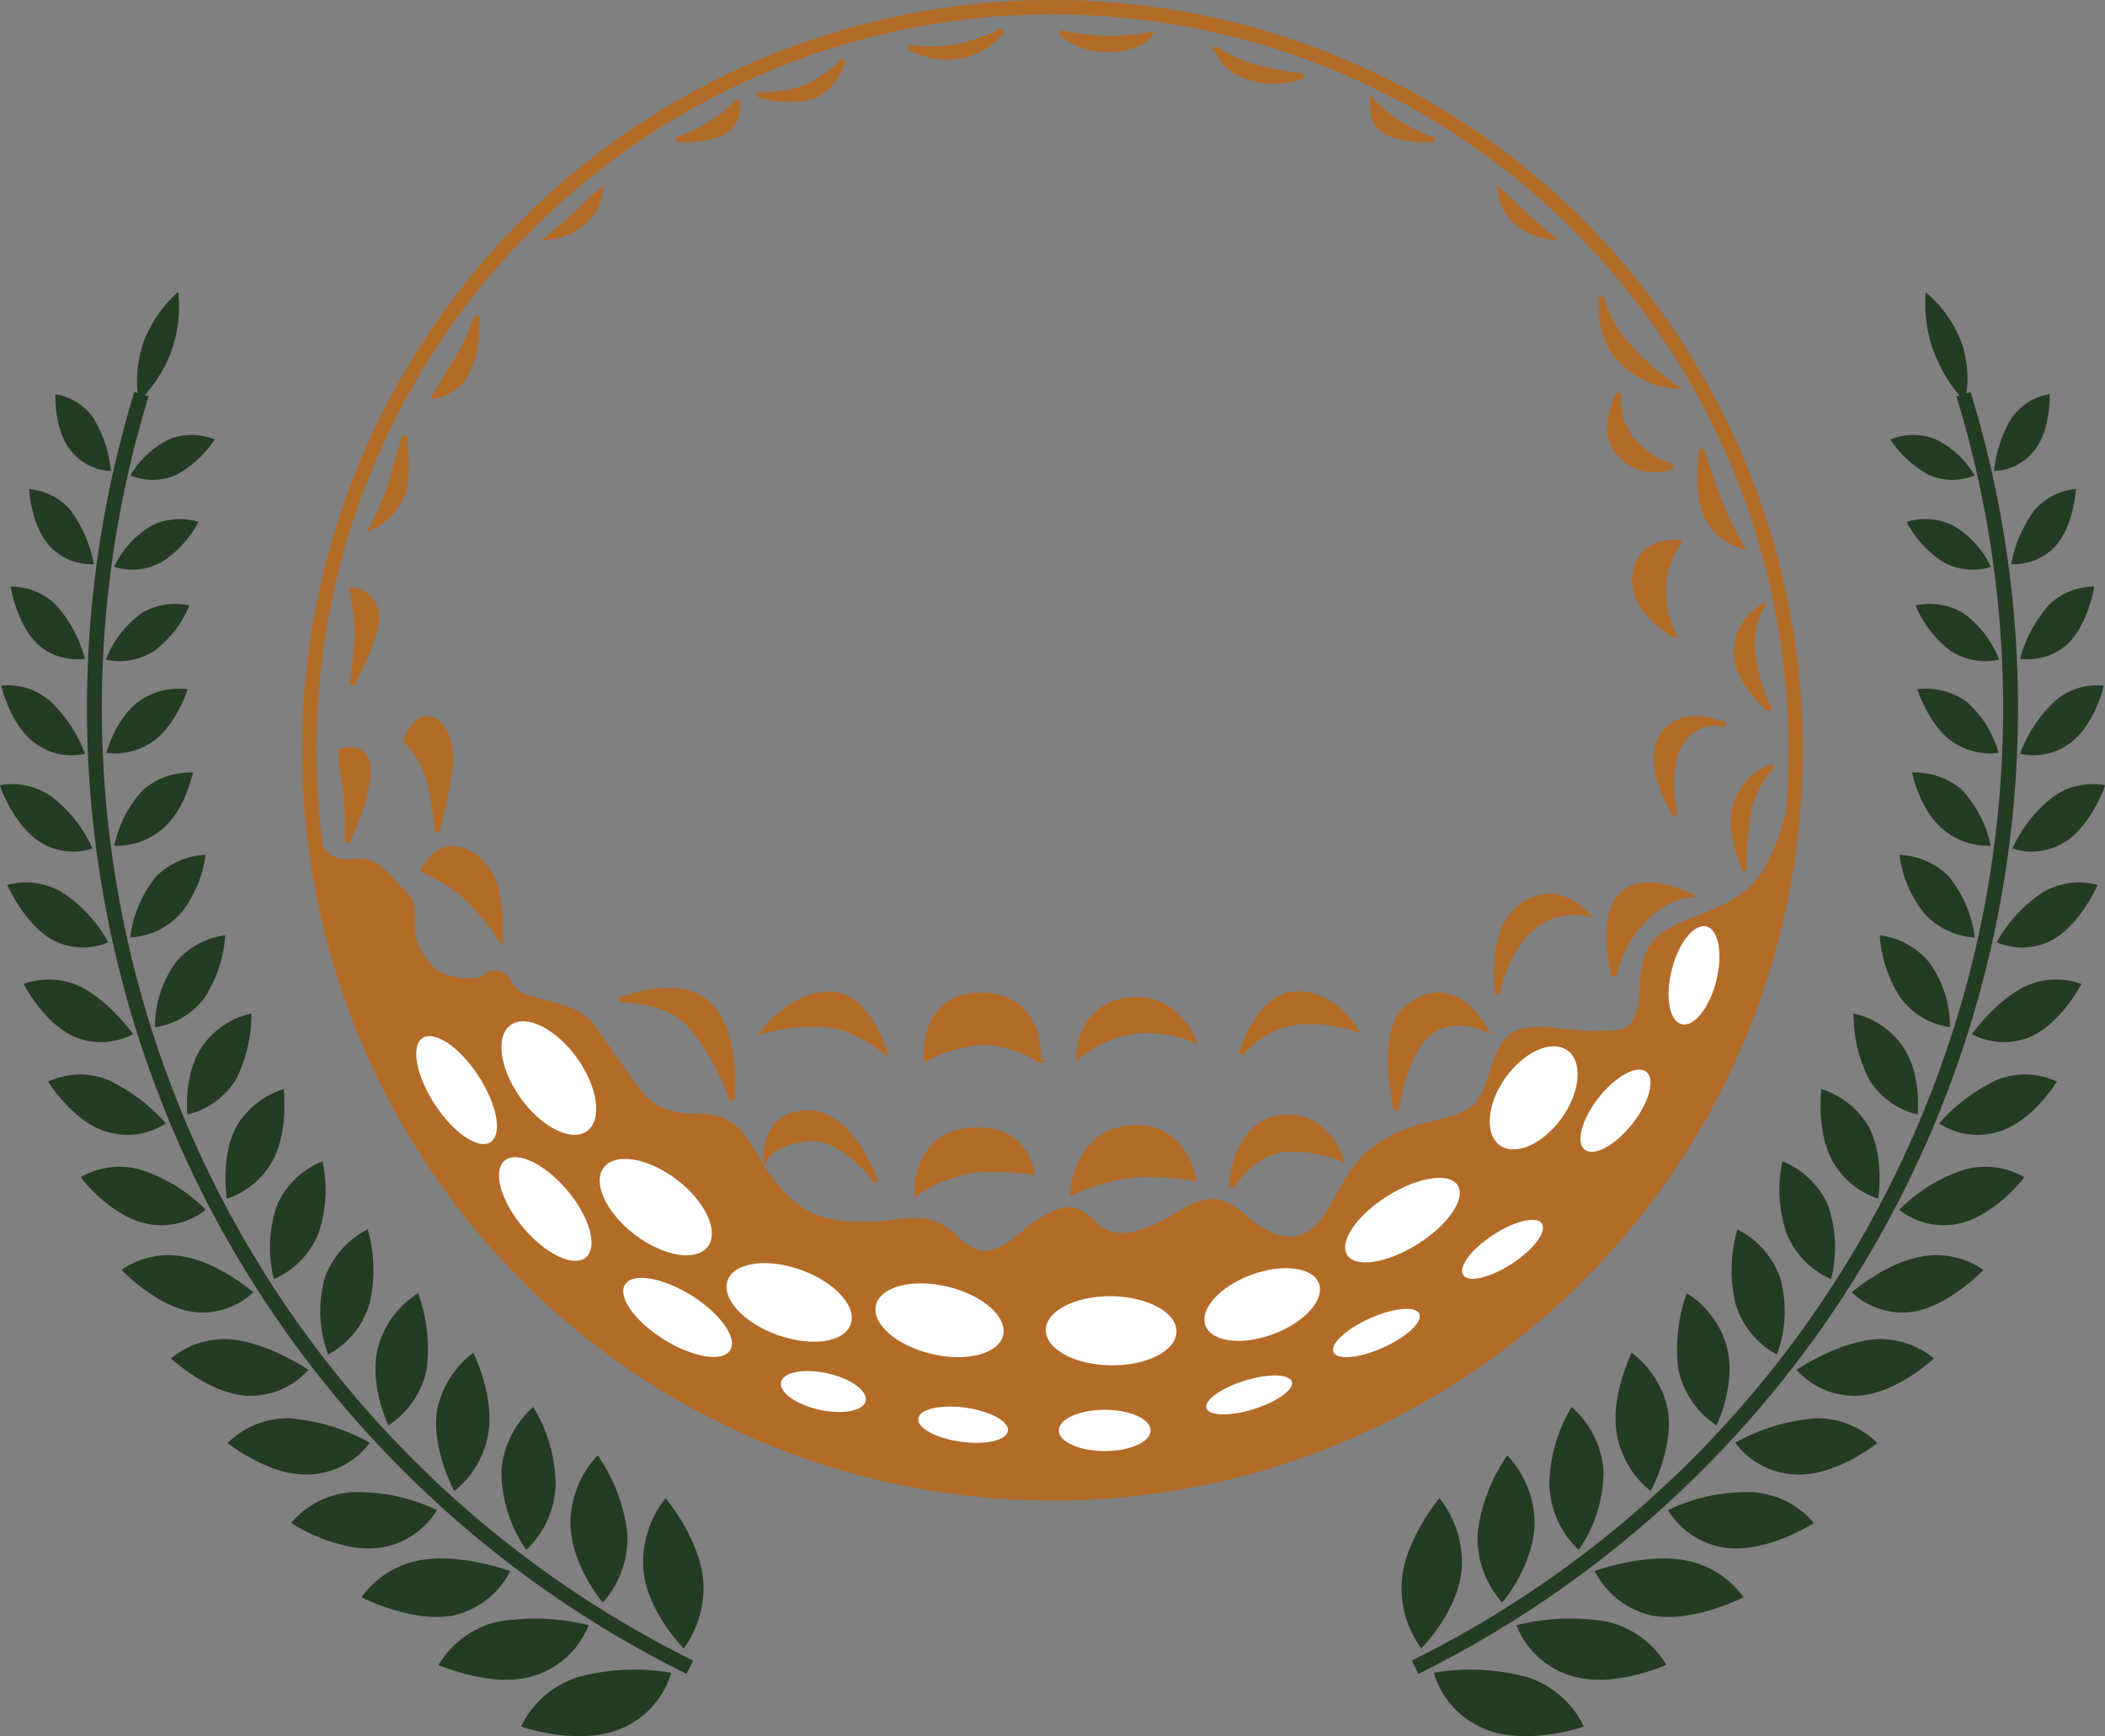 <svg xmlns="http://www.w3.org/2000/svg" width="233.51" height="192.615" viewBox="0 0 233.51 192.615">
  <rect x="0" y="0" width="233.51" height="192.615" fill="#808080" stroke="none"/>
  <g id="Group_29" data-name="Group 29" transform="translate(-595.548 -66.149)">
    <g id="Group_21" data-name="Group 21">
      <g id="Group_17" data-name="Group 17">
        <g id="Group_15" data-name="Group 15">
          <path id="Path_124" data-name="Path 124" d="M672.442,250.38a117.917,117.917,0,0,1-60.41-140.259l-1.577-.487A119.566,119.566,0,0,0,671.71,251.858Z" fill="#233c22" fill-rule="evenodd"/>
        </g>
        <path id="Path_125" data-name="Path 125" d="M659.606,252.228a24.191,24.191,0,0,1,10.4-.5,9.663,9.663,0,0,1-5.711,6.263c-4.684,1.9-11.029-.3-10.939-.3A10.563,10.563,0,0,1,659.606,252.228Z" fill="#233c22" fill-rule="evenodd"/>
        <path id="Path_126" data-name="Path 126" d="M650.724,246.069a25.006,25.006,0,0,1,10.124.381,9.51,9.51,0,0,1-6.091,5.62c-4.722,1.487-10.594-1.283-10.565-1.19A10.408,10.408,0,0,1,650.724,246.069Z" fill="#233c22" fill-rule="evenodd"/>
        <path id="Path_127" data-name="Path 127" d="M642.389,239.208c4.626-.7,9.7,1.247,9.772,1.221a9.36,9.36,0,0,1-6.4,4.958c-4.535.851-10.189-2.062-10.117-2.03A10.232,10.232,0,0,1,642.389,239.208Z" fill="#233c22" fill-rule="evenodd"/>
        <path id="Path_128" data-name="Path 128" d="M634.659,231.7a20.186,20.186,0,0,1,9.363,1.991,8.883,8.883,0,0,1-6.55,4.194c-4.537.517-9.738-2.768-9.611-2.789A9.651,9.651,0,0,1,634.659,231.7Z" fill="#233c22" fill-rule="evenodd"/>
        <path id="Path_129" data-name="Path 129" d="M627.685,223.5a21.993,21.993,0,0,1,8.885,2.706,8.738,8.738,0,0,1-6.717,3.53c-4.516.2-9.1-3.533-9.052-3.489A9.512,9.512,0,0,1,627.685,223.5Z" fill="#233c22" fill-rule="evenodd"/>
        <path id="Path_130" data-name="Path 130" d="M621.416,214.765c4.17.5,8.307,3.344,8.347,3.359a8.573,8.573,0,0,1-6.814,2.865c-4.323-.218-8.454-4.19-8.438-4.117A9.287,9.287,0,0,1,621.416,214.765Z" fill="#233c22" fill-rule="evenodd"/>
        <path id="Path_131" data-name="Path 131" d="M615.9,205.556c4.123.741,7.684,3.966,7.758,3.957a8.241,8.241,0,0,1-6.793,2.173c-4.045-.642-7.884-4.694-7.831-4.652A9.121,9.121,0,0,1,615.9,205.556Z" fill="#233c22" fill-rule="evenodd"/>
        <path id="Path_132" data-name="Path 132" d="M611.178,195.926a17.923,17.923,0,0,1,7.2,4.441,7.927,7.927,0,0,1-6.721,1.509c-3.944-.91-7.253-5.148-7.141-5.13A8.572,8.572,0,0,1,611.178,195.926Z" fill="#233c22" fill-rule="evenodd"/>
        <path id="Path_133" data-name="Path 133" d="M607.4,185.9a19.4,19.4,0,0,1,6.54,4.887,7.769,7.769,0,0,1-6.627.9c-3.816-1.175-6.44-5.6-6.427-5.54A8.362,8.362,0,0,1,607.4,185.9Z" fill="#233c22" fill-rule="evenodd"/>
        <path id="Path_134" data-name="Path 134" d="M604.471,175.616c3.293,1.637,5.8,5.243,5.85,5.258a7.571,7.571,0,0,1-6.482.308c-3.445-1.483-5.687-5.925-5.684-5.865A8.147,8.147,0,0,1,604.471,175.616Z" fill="#233c22" fill-rule="evenodd"/>
        <path id="Path_135" data-name="Path 135" d="M602.428,165.133a15.794,15.794,0,0,1,5.138,5.558,7.173,7.173,0,0,1-6.19-.272c-3.126-1.729-5.039-6.142-5.022-6.09A7.961,7.961,0,0,1,602.428,165.133Z" fill="#233c22" fill-rule="evenodd"/>
        <path id="Path_136" data-name="Path 136" d="M601.273,154.532a15.089,15.089,0,0,1,4.545,5.755,6.942,6.942,0,0,1-5.928-.785c-2.884-1.914-4.44-6.288-4.337-6.241A7.558,7.558,0,0,1,601.273,154.532Z" fill="#233c22" fill-rule="evenodd"/>
        <path id="Path_137" data-name="Path 137" d="M601.07,143.891a15.4,15.4,0,0,1,3.906,5.883,6.74,6.74,0,0,1-5.638-1.246c-2.709-2.074-3.69-6.373-3.638-6.322A7.227,7.227,0,0,1,601.07,143.891Z" fill="#233c22" fill-rule="evenodd"/>
        <path id="Path_138" data-name="Path 138" d="M601.776,133.283a14.546,14.546,0,0,1,3.192,5.95,6.5,6.5,0,0,1-5.29-1.66c-2.293-2.2-2.975-6.4-2.933-6.342A7.055,7.055,0,0,1,601.776,133.283Z" fill="#233c22" fill-rule="evenodd"/>
        <path id="Path_139" data-name="Path 139" d="M603.405,122.789a14.862,14.862,0,0,1,2.557,5.948,6.268,6.268,0,0,1-4.933-2.033c-2.08-2.3-2.239-6.334-2.263-6.292A6.778,6.778,0,0,1,603.405,122.789Z" fill="#233c22" fill-rule="evenodd"/>
        <path id="Path_140" data-name="Path 140" d="M605.9,112.519a13.794,13.794,0,0,1,1.952,5.886,5.97,5.97,0,0,1-4.518-2.349c-1.83-2.378-1.64-6.223-1.644-6.178A6.423,6.423,0,0,1,605.9,112.519Z" fill="#233c22" fill-rule="evenodd"/>
        <path id="Path_141" data-name="Path 141" d="M666.908,240.192c.387,4.769,4.466,8.8,4.486,8.832a11.245,11.245,0,0,0,2.086-8.218c-.729-4.531-4.144-8.463-4.089-8.454A11.448,11.448,0,0,0,666.908,240.192Z" fill="#233c22" fill-rule="evenodd"/>
        <path id="Path_142" data-name="Path 142" d="M658.825,234.986c-.023,4.673,3.553,8.966,3.61,8.941a10.8,10.8,0,0,0,2.7-7.76,19.171,19.171,0,0,0-3.282-8.552A11.024,11.024,0,0,0,658.825,234.986Z" fill="#233c22" fill-rule="evenodd"/>
        <path id="Path_143" data-name="Path 143" d="M651.176,229.125a15.338,15.338,0,0,0,2.755,8.973,10.38,10.38,0,0,0,3.253-7.262,16.852,16.852,0,0,0-2.481-8.585A10.614,10.614,0,0,0,651.176,229.125Z" fill="#233c22" fill-rule="evenodd"/>
        <path id="Path_144" data-name="Path 144" d="M644.026,222.64c-.628,4.213,1.879,8.925,1.925,8.92a10.324,10.324,0,0,0,3.826-6.824c.48-4.28-1.8-8.507-1.7-8.53A10.616,10.616,0,0,0,644.026,222.64Z" fill="#233c22" fill-rule="evenodd"/>
        <path id="Path_145" data-name="Path 145" d="M637.519,215.493c-1.136,4.181,1.121,8.753,1.118,8.8a9.918,9.918,0,0,0,4.249-6.256,18.345,18.345,0,0,0-.948-8.412A10.213,10.213,0,0,0,637.519,215.493Z" fill="#233c22" fill-rule="evenodd"/>
        <path id="Path_146" data-name="Path 146" d="M631.61,207.829a13.753,13.753,0,0,0,.335,8.6,9.5,9.5,0,0,0,4.607-5.665,16.508,16.508,0,0,0-.215-8.232A9.762,9.762,0,0,0,631.61,207.829Z" fill="#233c22" fill-rule="evenodd"/>
        <path id="Path_147" data-name="Path 147" d="M626.34,199.7a14.3,14.3,0,0,0-.409,8.353,9.288,9.288,0,0,0,4.953-5.1,14.99,14.99,0,0,0,.44-7.966A9.388,9.388,0,0,0,626.34,199.7Z" fill="#233c22" fill-rule="evenodd"/>
        <path id="Path_148" data-name="Path 148" d="M621.77,191.132c-1.79,3.341-1.08,7.987-1.045,8a9.028,9.028,0,0,0,5.226-4.511c1.656-3.41,1.01-7.672,1.1-7.66A9.359,9.359,0,0,0,621.77,191.132Z" fill="#233c22" fill-rule="evenodd"/>
        <path id="Path_149" data-name="Path 149" d="M618.036,182.162c-2.2,3.14-1.7,7.6-1.7,7.629a8.642,8.642,0,0,0,5.391-3.887,16.2,16.2,0,0,0,1.716-7.314A8.946,8.946,0,0,0,618.036,182.162Z" fill="#233c22" fill-rule="evenodd"/>
        <path id="Path_150" data-name="Path 150" d="M615.059,172.9a12.135,12.135,0,0,0-2.314,7.208,8.224,8.224,0,0,0,5.492-3.271,14.266,14.266,0,0,0,2.294-6.92A8.526,8.526,0,0,0,615.059,172.9Z" fill="#233c22" fill-rule="evenodd"/>
        <path id="Path_151" data-name="Path 151" d="M612.861,163.4a13.246,13.246,0,0,0-2.868,6.754,8.15,8.15,0,0,0,5.622-2.694,13.047,13.047,0,0,0,2.735-6.469A8.176,8.176,0,0,0,612.861,163.4Z" fill="#233c22" fill-rule="evenodd"/>
        <path id="Path_152" data-name="Path 152" d="M611.471,153.734a12.792,12.792,0,0,0-3.241,6.241,7.8,7.8,0,0,0,5.615-2.109c2.433-2.3,3.05-6.031,3.135-6A7.992,7.992,0,0,0,611.471,153.734Z" fill="#233c22" fill-rule="evenodd"/>
        <path id="Path_153" data-name="Path 153" d="M610.947,143.963c-2.591,1.926-3.6,5.69-3.6,5.713a7.4,7.4,0,0,0,5.538-1.547c2.418-2.011,3.466-5.549,3.5-5.51A7.7,7.7,0,0,0,610.947,143.963Z" fill="#233c22" fill-rule="evenodd"/>
        <path id="Path_154" data-name="Path 154" d="M611.268,134.167a11.5,11.5,0,0,0-3.982,5.173,7.15,7.15,0,0,0,5.435-1.019,12.132,12.132,0,0,0,3.839-5A7.307,7.307,0,0,0,611.268,134.167Z" fill="#233c22" fill-rule="evenodd"/>
        <path id="Path_155" data-name="Path 155" d="M612.439,124.427a10.434,10.434,0,0,0-4.229,4.614,6.764,6.764,0,0,0,5.259-.521,11.9,11.9,0,0,0,4.1-4.467A7.03,7.03,0,0,0,612.439,124.427Z" fill="#233c22" fill-rule="evenodd"/>
        <path id="Path_156" data-name="Path 156" d="M614.421,114.84a10.206,10.206,0,0,0-4.412,4.054,6.519,6.519,0,0,0,5.075-.051,12,12,0,0,0,4.281-3.934A6.773,6.773,0,0,0,614.421,114.84Z" fill="#233c22" fill-rule="evenodd"/>
        <g id="Group_16" data-name="Group 16">
          <path id="Path_157" data-name="Path 157" d="M611.478,104.09a14.265,14.265,0,0,1,3.832-5.558,14.728,14.728,0,0,1-.781,6.659,15.351,15.351,0,0,1-3.59,5.494A13.368,13.368,0,0,1,611.478,104.09Z" fill="#233c22" fill-rule="evenodd"/>
        </g>
      </g>
      <g id="Group_20" data-name="Group 20">
        <g id="Group_18" data-name="Group 18">
          <path id="Path_158" data-name="Path 158" d="M752.893,251.856a119.564,119.564,0,0,0,61.254-142.221l-1.576.487A117.914,117.914,0,0,1,752.16,250.377Z" fill="#233c22" fill-rule="evenodd"/>
        </g>
        <path id="Path_159" data-name="Path 159" d="M757.7,240.193c-.386,4.768-4.466,8.8-4.485,8.831a11.24,11.24,0,0,1-2.086-8.218c.728-4.531,4.144-8.463,4.089-8.454A11.446,11.446,0,0,1,757.7,240.193Z" fill="#233c22" fill-rule="evenodd"/>
        <path id="Path_160" data-name="Path 160" d="M765.78,234.986c.024,4.673-3.553,8.966-3.61,8.942a10.8,10.8,0,0,1-2.7-7.761,19.161,19.161,0,0,1,3.281-8.552A11.028,11.028,0,0,1,765.78,234.986Z" fill="#233c22" fill-rule="evenodd"/>
        <path id="Path_161" data-name="Path 161" d="M773.43,229.125a15.358,15.358,0,0,1-2.755,8.973,10.363,10.363,0,0,1-3.253-7.261,16.851,16.851,0,0,1,2.48-8.586A10.618,10.618,0,0,1,773.43,229.125Z" fill="#233c22" fill-rule="evenodd"/>
        <path id="Path_162" data-name="Path 162" d="M780.579,222.64c.628,4.213-1.88,8.925-1.926,8.921a10.336,10.336,0,0,1-3.825-6.824c-.48-4.281,1.8-8.507,1.7-8.53A10.626,10.626,0,0,1,780.579,222.64Z" fill="#233c22" fill-rule="evenodd"/>
        <path id="Path_163" data-name="Path 163" d="M787.087,215.494c1.135,4.181-1.121,8.753-1.118,8.795a9.9,9.9,0,0,1-4.249-6.255,18.342,18.342,0,0,1,.947-8.413A10.226,10.226,0,0,1,787.087,215.494Z" fill="#233c22" fill-rule="evenodd"/>
        <path id="Path_164" data-name="Path 164" d="M792.995,207.83a13.734,13.734,0,0,1-.336,8.6,9.5,9.5,0,0,1-4.6-5.665,16.482,16.482,0,0,1,.215-8.232A9.762,9.762,0,0,1,792.995,207.83Z" fill="#233c22" fill-rule="evenodd"/>
        <path id="Path_165" data-name="Path 165" d="M798.266,199.7a14.3,14.3,0,0,1,.408,8.352,9.285,9.285,0,0,1-4.952-5.1,15,15,0,0,1-.441-7.966A9.4,9.4,0,0,1,798.266,199.7Z" fill="#233c22" fill-rule="evenodd"/>
        <path id="Path_166" data-name="Path 166" d="M802.835,191.132c1.79,3.342,1.08,7.987,1.045,8a9.037,9.037,0,0,1-5.226-4.511c-1.656-3.41-1.01-7.672-1.1-7.661A9.369,9.369,0,0,1,802.835,191.132Z" fill="#233c22" fill-rule="evenodd"/>
        <path id="Path_167" data-name="Path 167" d="M806.569,182.162c2.2,3.141,1.7,7.6,1.7,7.63a8.643,8.643,0,0,1-5.39-3.887,16.2,16.2,0,0,1-1.717-7.314A8.936,8.936,0,0,1,806.569,182.162Z" fill="#233c22" fill-rule="evenodd"/>
        <path id="Path_168" data-name="Path 168" d="M809.547,172.9a12.125,12.125,0,0,1,2.313,7.208,8.221,8.221,0,0,1-5.492-3.271,14.272,14.272,0,0,1-2.294-6.92A8.535,8.535,0,0,1,809.547,172.9Z" fill="#233c22" fill-rule="evenodd"/>
        <path id="Path_169" data-name="Path 169" d="M811.744,163.4a13.233,13.233,0,0,1,2.868,6.754,8.155,8.155,0,0,1-5.622-2.694,13.041,13.041,0,0,1-2.734-6.47A8.174,8.174,0,0,1,811.744,163.4Z" fill="#233c22" fill-rule="evenodd"/>
        <path id="Path_170" data-name="Path 170" d="M813.135,153.735a12.794,12.794,0,0,1,3.24,6.24,7.784,7.784,0,0,1-5.614-2.109c-2.434-2.3-3.051-6.03-3.136-6A7.989,7.989,0,0,1,813.135,153.735Z" fill="#233c22" fill-rule="evenodd"/>
        <path id="Path_171" data-name="Path 171" d="M813.658,143.964a11.666,11.666,0,0,1,3.595,5.713,7.4,7.4,0,0,1-5.537-1.548c-2.418-2.01-3.467-5.548-3.505-5.51A7.706,7.706,0,0,1,813.658,143.964Z" fill="#233c22" fill-rule="evenodd"/>
        <path id="Path_172" data-name="Path 172" d="M813.338,134.168a11.5,11.5,0,0,1,3.981,5.172,7.137,7.137,0,0,1-5.434-1.019,12.135,12.135,0,0,1-3.84-5A7.3,7.3,0,0,1,813.338,134.168Z" fill="#233c22" fill-rule="evenodd"/>
        <path id="Path_173" data-name="Path 173" d="M812.166,124.427a10.439,10.439,0,0,1,4.229,4.614,6.761,6.761,0,0,1-5.258-.521,11.9,11.9,0,0,1-4.1-4.467A7.03,7.03,0,0,1,812.166,124.427Z" fill="#233c22" fill-rule="evenodd"/>
        <path id="Path_174" data-name="Path 174" d="M810.185,114.84a10.226,10.226,0,0,1,4.412,4.054,6.522,6.522,0,0,1-5.076-.051,12.024,12.024,0,0,1-4.281-3.934A6.777,6.777,0,0,1,810.185,114.84Z" fill="#233c22" fill-rule="evenodd"/>
        <path id="Path_175" data-name="Path 175" d="M765,252.228a24.186,24.186,0,0,0-10.4-.5,9.66,9.66,0,0,0,5.711,6.263c4.683,1.9,11.029-.3,10.937-.3A10.556,10.556,0,0,0,765,252.228Z" fill="#233c22" fill-rule="evenodd"/>
        <path id="Path_176" data-name="Path 176" d="M773.881,246.07a24.962,24.962,0,0,0-10.124.381,9.507,9.507,0,0,0,6.091,5.619c4.721,1.487,10.593-1.283,10.564-1.19A10.4,10.4,0,0,0,773.881,246.07Z" fill="#233c22" fill-rule="evenodd"/>
        <path id="Path_177" data-name="Path 177" d="M782.216,239.208c-4.626-.7-9.7,1.248-9.773,1.221a9.36,9.36,0,0,0,6.4,4.959c4.535.85,10.188-2.063,10.116-2.031A10.229,10.229,0,0,0,782.216,239.208Z" fill="#233c22" fill-rule="evenodd"/>
        <path id="Path_178" data-name="Path 178" d="M789.946,231.7a20.173,20.173,0,0,0-9.364,1.992,8.889,8.889,0,0,0,6.551,4.193c4.537.518,9.738-2.768,9.611-2.789A9.659,9.659,0,0,0,789.946,231.7Z" fill="#233c22" fill-rule="evenodd"/>
        <path id="Path_179" data-name="Path 179" d="M796.92,223.5a22,22,0,0,0-8.885,2.707,8.735,8.735,0,0,0,6.716,3.529c4.518.2,9.1-3.533,9.053-3.489A9.522,9.522,0,0,0,796.92,223.5Z" fill="#233c22" fill-rule="evenodd"/>
        <path id="Path_180" data-name="Path 180" d="M803.189,214.766c-4.17.5-8.306,3.344-8.347,3.359a8.576,8.576,0,0,0,6.814,2.865c4.323-.219,8.453-4.19,8.438-4.117A9.289,9.289,0,0,0,803.189,214.766Z" fill="#233c22" fill-rule="evenodd"/>
        <path id="Path_181" data-name="Path 181" d="M808.709,205.557c-4.123.741-7.684,3.966-7.758,3.956a8.237,8.237,0,0,0,6.793,2.174c4.045-.642,7.885-4.694,7.831-4.653A9.123,9.123,0,0,0,808.709,205.557Z" fill="#233c22" fill-rule="evenodd"/>
        <path id="Path_182" data-name="Path 182" d="M813.428,195.926a17.919,17.919,0,0,0-7.2,4.442,7.936,7.936,0,0,0,6.721,1.509c3.944-.911,7.253-5.148,7.142-5.13A8.568,8.568,0,0,0,813.428,195.926Z" fill="#233c22" fill-rule="evenodd"/>
        <path id="Path_183" data-name="Path 183" d="M817.209,185.9a19.393,19.393,0,0,0-6.539,4.887,7.769,7.769,0,0,0,6.628.9c3.815-1.175,6.439-5.6,6.427-5.539A8.362,8.362,0,0,0,817.209,185.9Z" fill="#233c22" fill-rule="evenodd"/>
        <path id="Path_184" data-name="Path 184" d="M820.135,175.616c-3.293,1.638-5.8,5.243-5.851,5.259a7.574,7.574,0,0,0,6.483.308c3.445-1.484,5.686-5.926,5.683-5.865A8.141,8.141,0,0,0,820.135,175.616Z" fill="#233c22" fill-rule="evenodd"/>
        <path id="Path_185" data-name="Path 185" d="M822.178,165.134a15.782,15.782,0,0,0-5.139,5.558,7.171,7.171,0,0,0,6.19-.273c3.126-1.729,5.04-6.142,5.022-6.09A7.967,7.967,0,0,0,822.178,165.134Z" fill="#233c22" fill-rule="evenodd"/>
        <path id="Path_186" data-name="Path 186" d="M823.332,154.532a15.094,15.094,0,0,0-4.545,5.756,6.944,6.944,0,0,0,5.929-.785c2.884-1.915,4.439-6.289,4.337-6.242A7.56,7.56,0,0,0,823.332,154.532Z" fill="#233c22" fill-rule="evenodd"/>
        <path id="Path_187" data-name="Path 187" d="M823.535,143.892a15.387,15.387,0,0,0-3.9,5.882,6.737,6.737,0,0,0,5.638-1.246c2.709-2.073,3.689-6.372,3.638-6.322A7.232,7.232,0,0,0,823.535,143.892Z" fill="#233c22" fill-rule="evenodd"/>
        <path id="Path_188" data-name="Path 188" d="M822.829,133.283a14.536,14.536,0,0,0-3.191,5.95,6.5,6.5,0,0,0,5.29-1.66c2.293-2.2,2.974-6.4,2.932-6.341A7.052,7.052,0,0,0,822.829,133.283Z" fill="#233c22" fill-rule="evenodd"/>
        <path id="Path_189" data-name="Path 189" d="M821.2,122.789a14.86,14.86,0,0,0-2.556,5.949,6.265,6.265,0,0,0,4.932-2.034c2.08-2.3,2.24-6.333,2.264-6.291A6.774,6.774,0,0,0,821.2,122.789Z" fill="#233c22" fill-rule="evenodd"/>
        <path id="Path_190" data-name="Path 190" d="M818.708,112.52a13.776,13.776,0,0,0-1.952,5.886,5.978,5.978,0,0,0,4.518-2.35c1.829-2.378,1.639-6.223,1.644-6.177A6.422,6.422,0,0,0,818.708,112.52Z" fill="#233c22" fill-rule="evenodd"/>
        <g id="Group_19" data-name="Group 19">
          <path id="Path_191" data-name="Path 191" d="M810.075,105.192a15.654,15.654,0,0,1-.911-6.6,13.439,13.439,0,0,1,3.962,5.5,12.347,12.347,0,0,1,.4,6.636A16.973,16.973,0,0,1,810.075,105.192Z" fill="#233c22" fill-rule="evenodd"/>
        </g>
      </g>
    </g>
    <g id="Group_27" data-name="Group 27">
      <g id="Group_22" data-name="Group 22">
        <path id="Path_192" data-name="Path 192" d="M697.223,198.513s-.2-6.434,5.9-6.988c6.273-.571,6.937,4.717,6.937,4.717a25.962,25.962,0,0,0-6.246-.275A15.552,15.552,0,0,0,697.223,198.513Z" fill="#b26c28" stroke="#b26c28" stroke-width="0.532"/>
        <path id="Path_193" data-name="Path 193" d="M680.509,194.578s-.277-4.857,4.579-5,7.631,7.629,7.631,7.629-3.467-4.855-7.212-4.714S680.509,194.578,680.509,194.578Z" fill="#b26c28" stroke="#b26c28" stroke-width="0.532"/>
        <path id="Path_194" data-name="Path 194" d="M680.232,180.566s3.192-4.164,7.355-4.164,6.1,6.384,6.1,6.384-3.339-2.713-6.381-2.912A20.251,20.251,0,0,0,680.232,180.566Z" fill="#b26c28" stroke="#b26c28" stroke-width="0.532"/>
        <path id="Path_195" data-name="Path 195" d="M698.268,183.618s-.551-7.216,6.244-7.075,6.244,7.213,6.244,7.213a11.348,11.348,0,0,0-6.244-1.942A15.528,15.528,0,0,0,698.268,183.618Z" fill="#b26c28" stroke="#b26c28" stroke-width="0.532"/>
        <path id="Path_196" data-name="Path 196" d="M714.5,198.46a22.744,22.744,0,0,1,6.936-1.939,24.172,24.172,0,0,1,6.522.416s-1.11-6.8-7.909-5.552C714.937,192.328,714.5,198.46,714.5,198.46Z" fill="#b26c28" stroke="#b26c28" stroke-width="0.532"/>
        <path id="Path_197" data-name="Path 197" d="M715.193,183.343a12.552,12.552,0,0,1,6.243-2.777,13.143,13.143,0,0,1,6.522.972s-1.942-5.133-7.353-4.438S715.193,183.343,715.193,183.343Z" fill="#b26c28" stroke="#b26c28" stroke-width="0.532"/>
        <path id="Path_198" data-name="Path 198" d="M744.329,194.716s-1.664-5.271-6.8-4.576-5.411,7.766-5.411,7.766,2.218-3.744,5.687-4.163A13.622,13.622,0,0,1,744.329,194.716Z" fill="#b26c28" stroke="#b26c28" stroke-width="0.532"/>
        <path id="Path_199" data-name="Path 199" d="M745.855,180.287s-2.5-4.16-6.662-3.885-5.962,6.663-5.962,6.663a9.83,9.83,0,0,1,5.962-3.469A16.219,16.219,0,0,1,745.855,180.287Z" fill="#b26c28" stroke="#b26c28" stroke-width="0.532"/>
      </g>
      <g id="Group_23" data-name="Group 23">
        <path id="Path_200" data-name="Path 200" d="M664.278,177.1s4.376-1.74,7.632-.832c5.963,1.664,4.854,11.929,4.854,11.929s-1.8-5.267-4.854-8.463C669.264,176.965,664.278,177.1,664.278,177.1Z" fill="#b26c28" stroke="#b26c28" stroke-width="0.532"/>
        <path id="Path_201" data-name="Path 201" d="M750.435,189.3s-2.227-8.781,1.388-11.514c5.133-3.885,8.461,2.5,8.461,2.5s-3.328-1.664-6.1.416S750.435,189.3,750.435,189.3Z" fill="#b26c28" stroke="#b26c28" stroke-width="0.532"/>
        <path id="Path_202" data-name="Path 202" d="M771.522,167.523s-3.19-3.61-7.075-.97-2.774,9.849-2.774,9.849.832-4.719,3.747-7.215A7.176,7.176,0,0,1,771.522,167.523Z" fill="#b26c28" stroke="#b26c28" stroke-width="0.532"/>
        <path id="Path_203" data-name="Path 203" d="M782.9,165.442s-5.273-2.636-7.631.141-.692,8.88-.692,8.88a13.455,13.455,0,0,1,3.325-6.246C780.54,165.583,782.9,165.442,782.9,165.442Z" fill="#b26c28" stroke="#b26c28" stroke-width="0.532"/>
      </g>
      <g id="Group_25" data-name="Group 25">
        <path id="Path_204" data-name="Path 204" d="M786.924,146.575s-4.72-2.22-6.941,1.111,1.389,8.877,1.389,8.877-1.245-5.133.694-8.045A4.319,4.319,0,0,1,786.924,146.575Z" fill="#b26c28" stroke="#b26c28" stroke-width="0.532"/>
        <path id="Path_205" data-name="Path 205" d="M781.788,126.319s-4.16-.553-4.854,3.472,4.3,6.794,4.3,6.794a11.009,11.009,0,0,1-1.107-5.827A9.554,9.554,0,0,1,781.788,126.319Z" fill="#b26c28" stroke="#b26c28" stroke-width="0.532"/>
        <path id="Path_206" data-name="Path 206" d="M781.1,117.856a5.031,5.031,0,0,1-5.69-1.111c-2.774-2.637-.278-6.934-.278-6.934a7.288,7.288,0,0,0,1.942,5.683C779.43,117.718,781.1,117.856,781.1,117.856Z" fill="#b26c28" stroke="#b26c28" stroke-width="0.532"/>
        <g id="Group_24" data-name="Group 24">
          <path id="Path_207" data-name="Path 207" d="M792.194,151.151a6.529,6.529,0,0,0-4.3,5.133c-.493,2.189,1.11,6.243,1.11,6.243a38.522,38.522,0,0,1,.554-6.38A10.264,10.264,0,0,1,792.194,151.151Z" fill="#b26c28" stroke="#b26c28" stroke-width="0.532"/>
          <path id="Path_208" data-name="Path 208" d="M791.913,144.911s-4.022-3.193-3.744-6.662a5.758,5.758,0,0,1,2.774-4.714,8.51,8.51,0,0,0-.966,4.576A17.251,17.251,0,0,0,791.913,144.911Z" fill="#b26c28" stroke="#b26c28" stroke-width="0.532"/>
          <path id="Path_209" data-name="Path 209" d="M788.723,126.732a6.5,6.5,0,0,1-3.879-3.325c-1.254-2.636-.557-7.356-.557-7.356s1.107,3.19,1.942,5.549A34.232,34.232,0,0,0,788.723,126.732Z" fill="#b26c28" stroke="#b26c28" stroke-width="0.532"/>
          <path id="Path_210" data-name="Path 210" d="M781.234,108.976a9.3,9.3,0,0,1-5.689-2.634c-2.912-2.637-2.359-7.216-2.359-7.216A13.621,13.621,0,0,0,776.1,104.4,26.759,26.759,0,0,0,781.234,108.976Z" fill="#b26c28" stroke="#b26c28" stroke-width="0.532"/>
          <path id="Path_211" data-name="Path 211" d="M767.638,92.467a6.871,6.871,0,0,1-4.026-1.805,5.158,5.158,0,0,1-1.664-3.331s1.111.973,2.221,2.086S767.638,92.467,767.638,92.467Z" fill="#b26c28" stroke="#b26c28" stroke-width="0.532"/>
          <path id="Path_212" data-name="Path 212" d="M656.447,92.467a6.871,6.871,0,0,0,4.026-1.805,5.158,5.158,0,0,0,1.664-3.331s-1.111.973-2.221,2.086S656.447,92.467,656.447,92.467Z" fill="#b26c28" stroke="#b26c28" stroke-width="0.532"/>
          <path id="Path_213" data-name="Path 213" d="M754.6,81.645a11.471,11.471,0,0,1-5-.692c-2.223-.972-1.8-3.609-1.8-3.609a13,13,0,0,0,2.771,2.358A17.556,17.556,0,0,0,754.6,81.645Z" fill="#b26c28" stroke="#b26c28" stroke-width="0.532"/>
          <path id="Path_214" data-name="Path 214" d="M670.592,81.645a11.467,11.467,0,0,0,4.995-.692c2.223-.972,1.8-3.609,1.8-3.609a13.016,13.016,0,0,1-2.772,2.358A17.564,17.564,0,0,1,670.592,81.645Z" fill="#b26c28" stroke="#b26c28" stroke-width="0.532"/>
          <path id="Path_215" data-name="Path 215" d="M740.166,74.569a9.106,9.106,0,0,1-5.687.279c-3.328-.832-3.884-3.194-3.884-3.194a13.017,13.017,0,0,0,4.438,1.943A28.722,28.722,0,0,0,740.166,74.569Z" fill="#b26c28" stroke="#b26c28" stroke-width="0.532"/>
          <path id="Path_216" data-name="Path 216" d="M723.1,69.993s-.968,1.661-4.577,1.661a7.607,7.607,0,0,1-5.411-1.939,27.309,27.309,0,0,0,5.271.694A31.174,31.174,0,0,0,723.1,69.993Z" fill="#b26c28" stroke="#b26c28" stroke-width="0.532"/>
          <path id="Path_217" data-name="Path 217" d="M706.73,69.574a7.608,7.608,0,0,1-4.577,2.775,8.5,8.5,0,0,1-5.827-.97,16.048,16.048,0,0,0,5.827-.138A26.257,26.257,0,0,0,706.73,69.574Z" fill="#b26c28" stroke="#b26c28" stroke-width="0.532"/>
          <path id="Path_218" data-name="Path 218" d="M689.11,72.9s-.969,3.191-3.6,4.023a11.384,11.384,0,0,1-5.97-.276,14.578,14.578,0,0,0,5.413-.832A15.9,15.9,0,0,0,689.11,72.9Z" fill="#b26c28" stroke="#b26c28" stroke-width="0.532"/>
          <path id="Path_219" data-name="Path 219" d="M643.746,110.089a4.831,4.831,0,0,0,3.607-2.637c1.387-2.5,1.111-6.243,1.111-6.243a31.045,31.045,0,0,1-2.083,4.576C645.408,107.312,643.746,110.089,643.746,110.089Z" fill="#b26c28" stroke="#b26c28" stroke-width="0.532"/>
          <path id="Path_220" data-name="Path 220" d="M636.81,124.652a7.326,7.326,0,0,0,3.328-3.468c.969-2.359.276-6.657.276-6.657s-.973,3.191-1.525,5.271A27.5,27.5,0,0,1,636.81,124.652Z" fill="#b26c28" stroke="#b26c28" stroke-width="0.532"/>
          <path id="Path_221" data-name="Path 221" d="M634.588,131.593a3.077,3.077,0,0,1,2.773,2.774c.141,2.493-2.773,7.77-2.773,7.77a49.947,49.947,0,0,0,.556-5.827A25.478,25.478,0,0,0,634.588,131.593Z" fill="#b26c28" stroke="#b26c28" stroke-width="0.532"/>
          <path id="Path_222" data-name="Path 222" d="M633.338,149.487s3.193-1.11,3.051,2.359-2.356,7.769-2.356,7.769a38.968,38.968,0,0,0-.139-5.827A33.29,33.29,0,0,1,633.338,149.487Z" fill="#b26c28" stroke="#b26c28" stroke-width="0.532"/>
        </g>
        <path id="Path_223" data-name="Path 223" d="M640.554,148.239s.967-2.5,2.5-2.358,2.357,1.939,2.5,4.022-1.525,8.6-1.525,8.6-.276-4.72-1.387-7.078A10.2,10.2,0,0,0,640.554,148.239Z" fill="#b26c28" stroke="#b26c28" stroke-width="0.532"/>
        <path id="Path_224" data-name="Path 224" d="M642.494,162.668s1.112-2.224,2.914-2.358,3.607.969,4.72,3.19.968,6.8.968,6.8a26.81,26.81,0,0,0-4.3-4.992A21.717,21.717,0,0,0,642.494,162.668Z" fill="#b26c28" stroke="#b26c28" stroke-width="0.532"/>
      </g>
      <path id="Path_225" data-name="Path 225" d="M794.447,152.994s-1.412,7.77-4.236,10.948-7.061,3.531-10.236,5.649-2.119,6-2.825,8.473-1.415,2.469-4.945,2.469-7.412-1.412-9.53.706-1.767,6.706-4.591,8.118-5.646,1.061-9.533,3.534-4.588,6.357-6.706,8.827-4.591,1.764-6.709.351-3.882-4.59-8.47-1.763-7.414,3.53-9.531,1.412-3.533-2.118-6.358-.352-5.3,5.646-8.824,2.116-6.005-1.764-10.592-1.764-7.061-1.058-9.885-4.588-3.177-7.418-8.476-7.418-6-2.118-8.821-6-2.825-4.942-6.005-6-4.912-.844-6-2.824a1.913,1.913,0,0,0-3.073-.513c-.513.484-3.99.513-5.4-.9-3.9-3.9-.705-6-3.177-8.473s-2.825-3.885-6.356-3.53-4.2-5.2-4.2-5.2l.076.014A82.447,82.447,0,0,0,794.57,152.5c.047-1.081.065-2.168.065-3.261Z" fill="#b26c28"/>
      <path id="Path_226" data-name="Path 226" d="M794.746,149.394A82.443,82.443,0,1,1,712.3,66.946,82.444,82.444,0,0,1,794.746,149.394Z" fill="none" stroke="#b26c28" stroke-width="1.595"/>
      <g id="Group_26" data-name="Group 26">
        <path id="Path_227" data-name="Path 227" d="M706.822,214.3c-.491,2.059-4.047,2.982-7.935,2.059s-6.66-3.345-6.168-5.408,4.043-2.985,7.935-2.059S707.312,212.235,706.822,214.3Z" fill="#fff"/>
        <path id="Path_228" data-name="Path 228" d="M726.057,213.885c-.024,2.118-3.291,3.8-7.295,3.741s-7.223-1.808-7.2-3.929,3.294-3.794,7.3-3.741S726.086,211.767,726.057,213.885Z" fill="#fff"/>
        <path id="Path_229" data-name="Path 229" d="M649.958,192.867c-1.345.865-4.118-1.028-6.193-4.221s-2.669-6.481-1.33-7.339,4.119,1.025,6.194,4.218S651.3,192,649.958,192.867Z" fill="#fff"/>
        <path id="Path_230" data-name="Path 230" d="M660.54,205.655c-1.359,1.134-4.477-.36-6.966-3.322s-3.4-6.287-2.046-7.421,4.48.355,6.968,3.322S661.9,204.524,660.54,205.655Z" fill="#fff"/>
        <path id="Path_231" data-name="Path 231" d="M676.545,215.956c-.853,1.348-4.152.8-7.373-1.213s-5.141-4.737-4.287-6.082,4.152-.8,7.374,1.216S677.394,214.614,676.545,215.956Z" fill="#fff"/>
        <path id="Path_232" data-name="Path 232" d="M769.413,182.678c1.734,1.219,1.465,4.567-.6,7.479s-5.141,4.284-6.873,3.065-1.462-4.573.6-7.486S767.682,181.456,769.413,182.678Z" fill="#fff"/>
        <path id="Path_233" data-name="Path 233" d="M757.264,197.669c.917,1.477-1.09,4.4-4.48,6.522s-6.888,2.651-7.8,1.174,1.093-4.4,4.483-6.527S756.35,196.19,757.264,197.669Z" fill="#fff"/>
        <path id="Path_234" data-name="Path 234" d="M741.848,208.515c.7,1.8-1.541,4.324-5.01,5.628s-6.859.9-7.559-.906,1.538-4.327,5.01-5.63S741.142,206.707,741.848,208.515Z" fill="#fff"/>
        <path id="Path_235" data-name="Path 235" d="M689.916,213.079c-.713,2-4.35,2.526-8.115,1.181s-6.25-4.058-5.537-6.053,4.345-2.522,8.115-1.178S690.625,211.087,689.916,213.079Z" fill="#fff"/>
        <path id="Path_236" data-name="Path 236" d="M674.062,204.457c-1.287,1.688-4.908,1.087-8.09-1.333s-4.729-5.754-3.447-7.441,4.907-1.087,8.092,1.333S675.344,202.773,674.062,204.457Z" fill="#fff"/>
        <path id="Path_237" data-name="Path 237" d="M660.663,191.634c-1.724,1.239-5.011-.39-7.348-3.642s-2.84-6.885-1.12-8.121,5.014.393,7.349,3.642S662.383,190.4,660.663,191.634Z" fill="#fff"/>
        <path id="Path_238" data-name="Path 238" d="M691.58,221.575c-.249,1.116-2.551,1.553-5.143.976s-4.492-1.948-4.242-3.065,2.55-1.552,5.141-.975S691.826,220.459,691.58,221.575Z" fill="#fff"/>
        <path id="Path_239" data-name="Path 239" d="M707.361,224.9c-.144,1.046-2.489,1.582-5.236,1.2s-4.858-1.536-4.713-2.578,2.488-1.583,5.236-1.2S707.508,223.86,707.361,224.9Z" fill="#fff"/>
        <path id="Path_240" data-name="Path 240" d="M723.183,224.848c0,1.268-2.277,2.288-5.091,2.288s-5.086-1.02-5.086-2.288,2.279-2.288,5.086-2.288S723.183,223.585,723.183,224.848Z" fill="#fff"/>
        <path id="Path_241" data-name="Path 241" d="M738.856,219.437c.273.873-1.629,2.235-4.245,3.049s-4.96.765-5.232-.108,1.635-2.238,4.251-3.053S738.584,218.566,738.856,219.437Z" fill="#fff"/>
        <path id="Path_242" data-name="Path 242" d="M752.995,211.907c.4.9-1.406,2.581-4.031,3.756s-5.086,1.4-5.49.507,1.406-2.581,4.034-3.756S752.594,211.011,752.995,211.907Z" fill="#fff"/>
        <path id="Path_243" data-name="Path 243" d="M766.592,201.9c.577.882-.911,2.871-3.325,4.448s-4.832,2.132-5.406,1.254.911-2.875,3.323-4.448S766.018,201.021,766.592,201.9Z" fill="#fff"/>
        <path id="Path_244" data-name="Path 244" d="M778.173,185.06c1.022.811.325,3.4-1.562,5.786s-4.248,3.656-5.27,2.847-.322-3.395,1.561-5.783S777.147,184.251,778.173,185.06Z" fill="#fff"/>
        <path id="Path_245" data-name="Path 245" d="M784.838,168.935c1.362.342,1.851,3.052,1.093,6.047s-2.476,5.144-3.838,4.8-1.852-3.052-1.093-6.05S783.476,168.589,784.838,168.935Z" fill="#fff"/>
      </g>
    </g>
  </g>
</svg>
